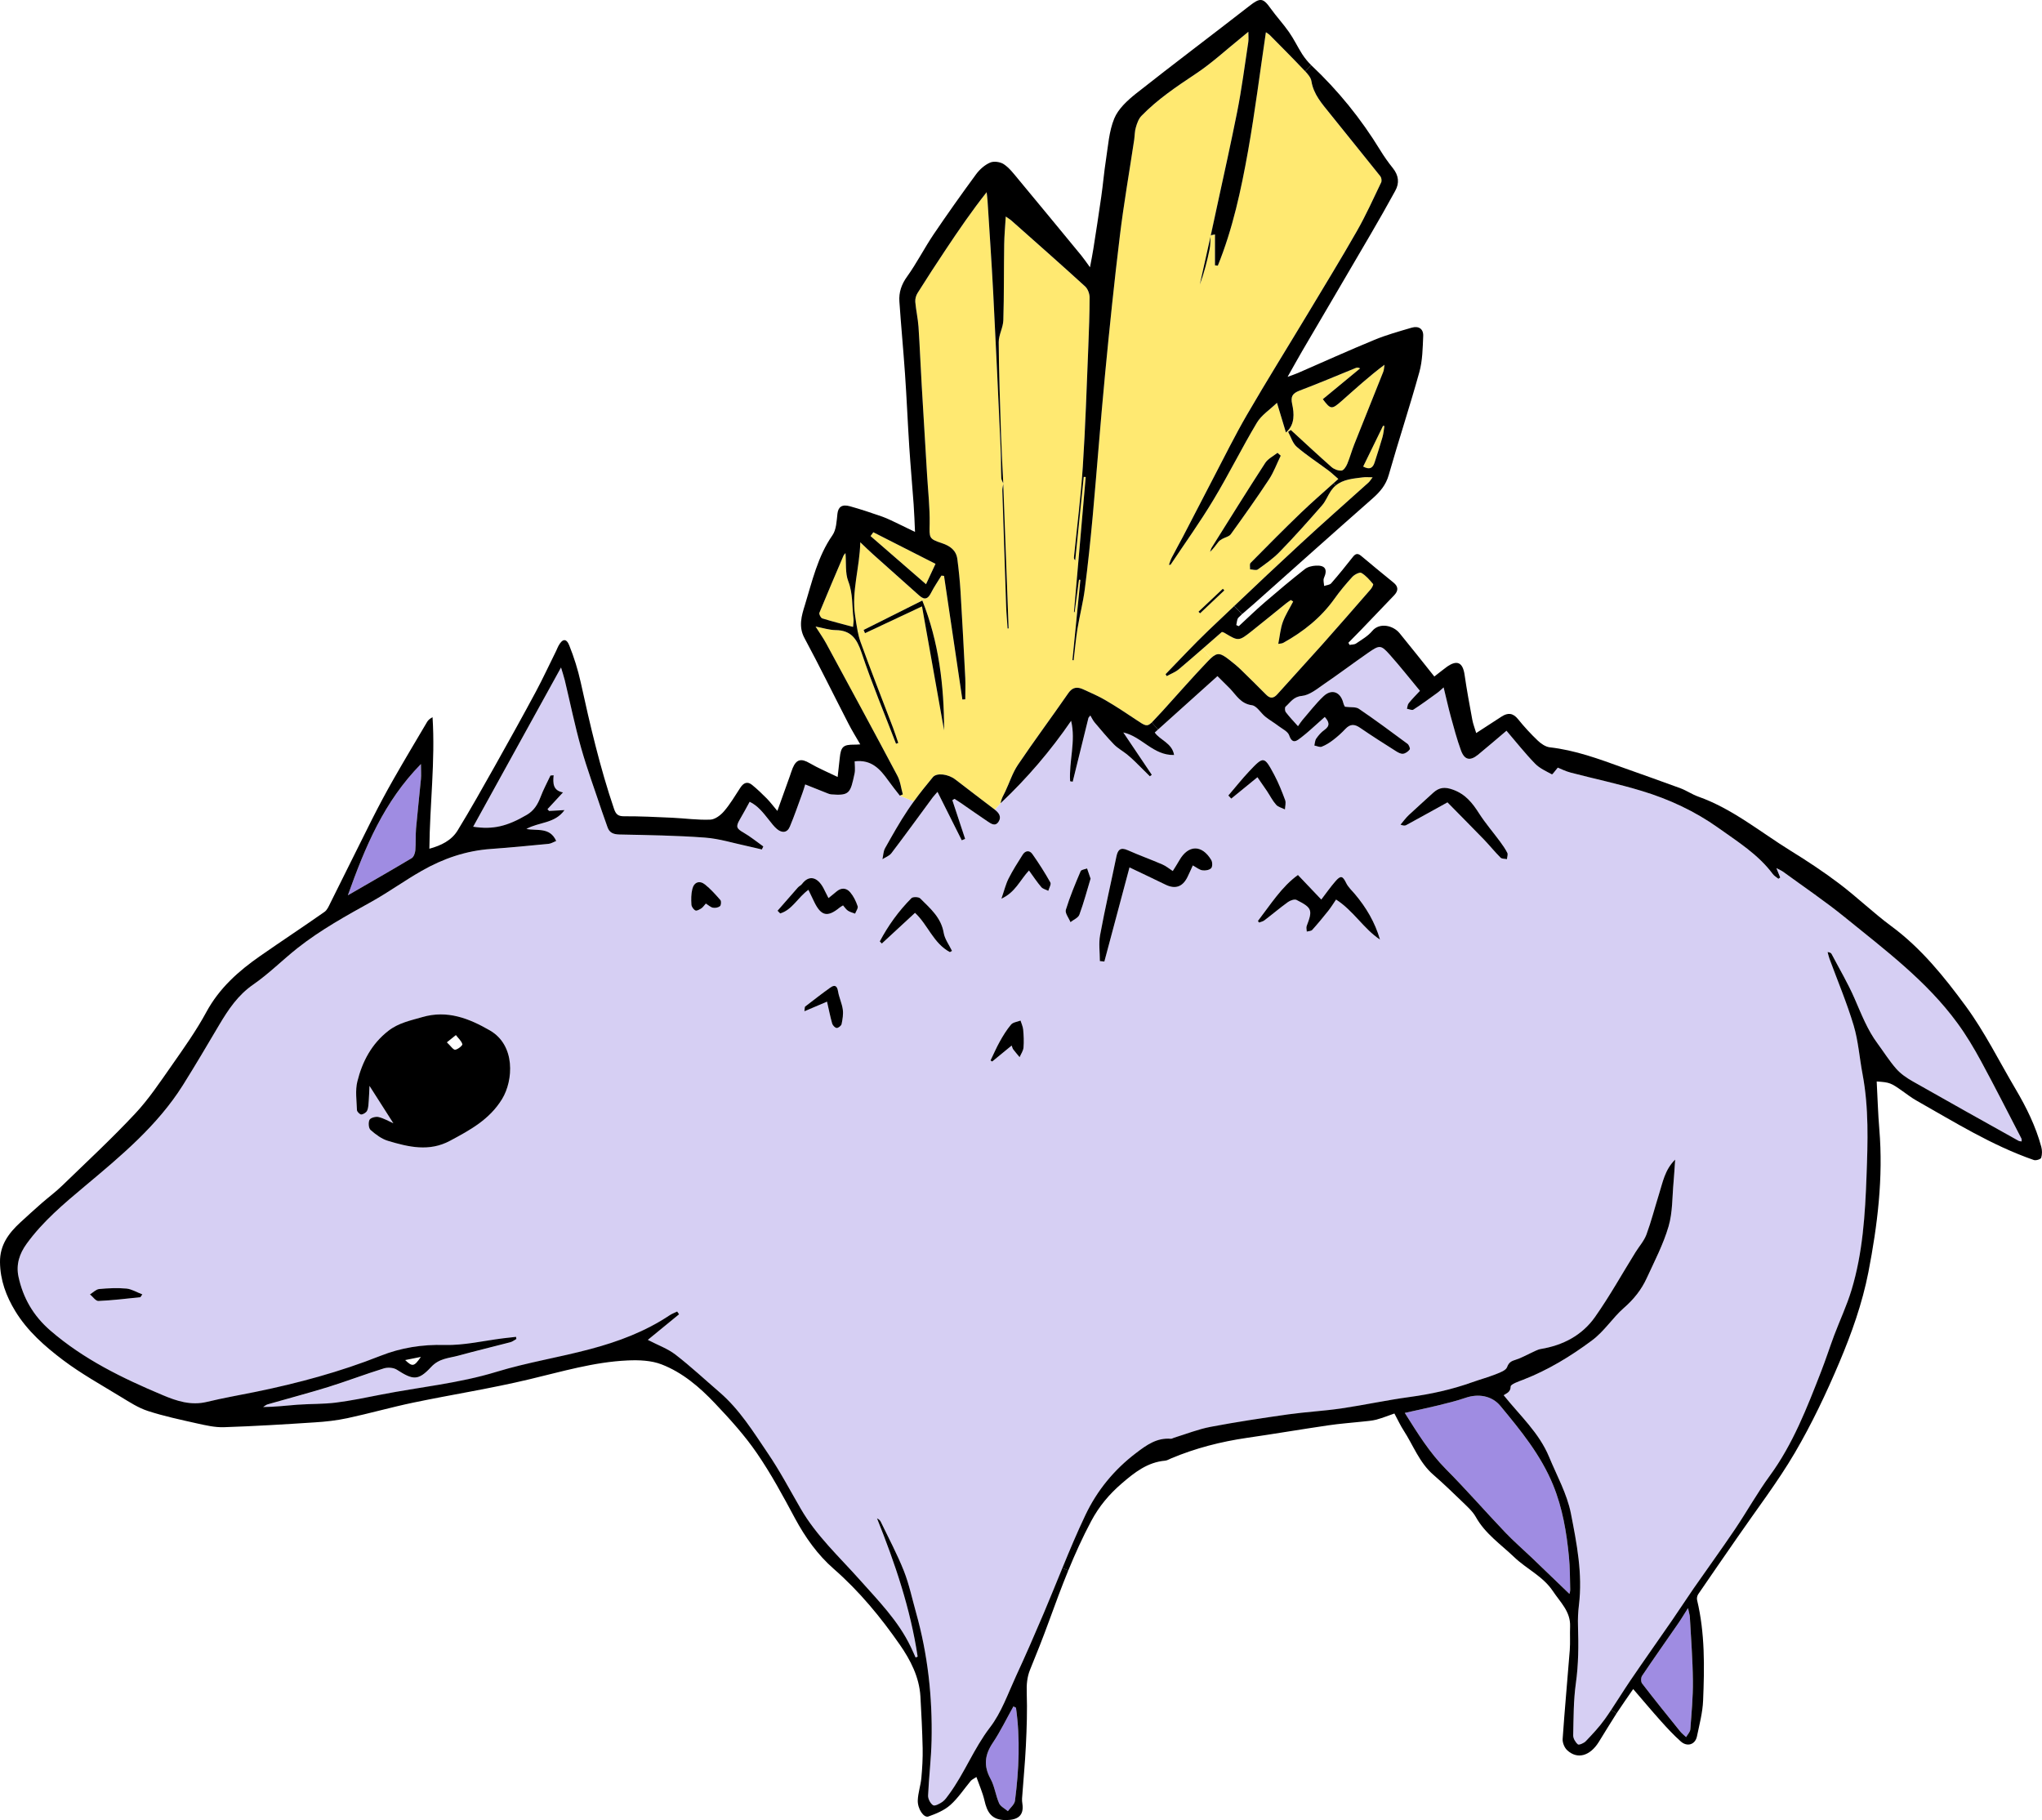 <?xml version="1.0" encoding="utf-8"?>
<!-- Generator: Adobe Illustrator 16.0.0, SVG Export Plug-In . SVG Version: 6.00 Build 0)  -->
<!DOCTYPE svg PUBLIC "-//W3C//DTD SVG 1.1//EN" "http://www.w3.org/Graphics/SVG/1.1/DTD/svg11.dtd">
<svg version="1.1" id="Layer_1" xmlns="http://www.w3.org/2000/svg" xmlns:xlink="http://www.w3.org/1999/xlink" x="0px" y="0px"
	 width="309.602px" height="275.94px" viewBox="0 0 309.602 275.94" enable-background="new 0 0 309.602 275.94"
	 xml:space="preserve">
<g>
	<g id="XMLID_3_">
		<g>
			<path fill="#9F8CE2" d="M52.741,135.73c2.63-7.359,5.48-14.2,11.08-19.899c0,0.97,0.06,1.63,0,2.279
				c-0.23,2.49-0.52,4.98-0.74,7.471c-0.09,1.109-0.02,2.239-0.11,3.35c-0.04,0.41-0.24,0.98-0.55,1.17
				C59.321,131.951,56.181,133.74,52.741,135.73z"/>
			<path fill="#9F8CE2" d="M254.4,246.181c0.471-0.67,0.88-1.37,1.53-2.39c0.15,0.71,0.26,1.029,0.28,1.35
				c0.17,3.22,0.43,6.45,0.46,9.67c0.03,2.46-0.21,4.92-0.391,7.37c-0.029,0.4-0.42,0.78-0.64,1.17c-0.29-0.28-0.62-0.53-0.88-0.84
				c-1.95-2.42-3.9-4.83-5.79-7.29c-0.2-0.25-0.19-0.89,0-1.17C250.751,251.4,252.591,248.801,254.4,246.181z"/>
			<path fill="#9F8CE2" d="M151.48,273.381c-0.529-1.2-0.68-2.58-1.3-3.71c-1.09-1.98-0.87-3.66,0.36-5.48
				c1.16-1.739,2.08-3.66,3.109-5.489c0.13,0.069,0.261,0.13,0.391,0.199c0.66,4.71,0.449,9.41-0.15,14.09
				c-0.07,0.57-0.7,1.061-1.08,1.591C152.36,274.181,151.701,273.881,151.48,273.381z"/>
			<path fill="#9F8CE2" d="M222.181,211.921c1.95-0.681,4.03-0.33,5.31,1.229c3.08,3.721,6.131,7.44,7.99,11.99
				c1.431,3.5,2.04,7.17,2.4,10.89c0.16,1.65,0.149,3.311,0.189,4.971c0,0.3-0.109,0.6-0.119,0.64c-1.91-1.84-3.82-3.689-5.74-5.52
				c-1.32-1.261-2.71-2.46-3.971-3.78c-3.029-3.18-5.909-6.49-9.01-9.61c-2.479-2.49-4.279-5.42-6.24-8.529
				c1.721-0.381,3.341-0.721,4.94-1.11C219.351,212.74,220.791,212.4,222.181,211.921z"/>
			<path fill="#D6CFF3" d="M225.011,127.291c0.85,0.89,1.63,1.859,2.5,2.729c0.2,0.2,0.64,0.16,0.97,0.23
				c0.021-0.32,0.17-0.7,0.061-0.94c-0.301-0.6-0.69-1.16-1.09-1.7c-1.061-1.439-2.24-2.8-3.2-4.3c-1.011-1.58-2.05-2.899-3.94-3.59
				c-1.26-0.46-2.109-0.36-3.02,0.47c-1.23,1.141-2.49,2.24-3.7,3.38c-0.46,0.44-0.84,0.96-1.25,1.45
				c0.42,0.16,0.67,0.181,0.86,0.07c2.069-1.12,4.119-2.271,6.26-3.45C221.291,123.501,223.161,125.381,225.011,127.291z
				 M190.9,139.86c0.271-0.109,0.59-0.159,0.811-0.34c1.2-0.91,2.35-1.89,3.569-2.77c0.351-0.25,0.99-0.471,1.301-0.32
				c2.359,1.19,2.46,1.54,1.54,3.94c-0.101,0.25,0,0.569,0.01,0.859c0.28-0.08,0.66-0.069,0.83-0.26c0.85-0.94,1.66-1.93,2.45-2.92
				c0.43-0.55,0.8-1.15,1.159-1.68c2.66,1.71,4.181,4.43,6.66,6.069c-0.76-2.63-2.09-4.859-3.79-6.88
				c-0.46-0.55-1.02-1.05-1.33-1.68c-0.529-1.101-0.83-1.22-1.649-0.26c-0.75,0.859-1.41,1.81-2.13,2.75
				c-1.13-1.181-2.24-2.341-3.54-3.721c-2.471,1.771-4.15,4.48-6.07,6.971C190.78,139.701,190.841,139.78,190.9,139.86z
				 M186.24,120.601c0.15,0.16,0.29,0.311,0.44,0.47c1.32-1.08,2.63-2.149,3.97-3.239c0.54,0.779,1,1.43,1.44,2.09
				c0.46,0.689,0.84,1.46,1.39,2.08c0.311,0.35,0.891,0.479,1.34,0.71c0.021-0.471,0.181-1,0.03-1.41c-0.479-1.3-1-2.6-1.649-3.83
				c-1.54-2.87-1.601-2.87-3.82-0.52C188.28,118.121,187.291,119.381,186.24,120.601z M176.681,134.101
				c1.47,0.73,2.59,0.39,3.34-1.1c0.28-0.561,0.53-1.141,0.83-1.8c0.55,0.3,0.98,0.67,1.45,0.739c0.43,0.07,1.05-0.029,1.33-0.319
				c0.22-0.221,0.21-0.931,0.01-1.25c-1.42-2.36-3.479-2.311-4.83,0.05c-0.31,0.56-0.67,1.09-1,1.63c-0.53-0.34-1.01-0.76-1.58-1
				c-1.729-0.75-3.52-1.39-5.25-2.16c-1.13-0.5-1.51-0.03-1.72,0.99c-0.81,3.95-1.73,7.88-2.46,11.85
				c-0.24,1.28-0.04,2.641-0.04,3.971c0.229,0.02,0.45,0.05,0.68,0.069c1.261-4.74,2.53-9.479,3.811-14.27
				C173.15,132.411,174.921,133.24,176.681,134.101z M151.831,136.24c2.109-0.949,2.81-2.8,4.18-4.27
				c0.68,0.94,1.229,1.77,1.87,2.52c0.24,0.28,0.7,0.37,1.06,0.561c0.12-0.43,0.471-1,0.311-1.271c-0.83-1.479-1.75-2.92-2.73-4.31
				c-0.43-0.61-1.069-0.53-1.47,0.11c-0.75,1.18-1.5,2.359-2.13,3.6C152.49,134.03,152.271,134.98,151.831,136.24z M150.431,160.931
				c0.96-0.79,1.92-1.58,2.95-2.42c0.1,0.25,0.14,0.45,0.25,0.59c0.3,0.4,0.64,0.78,0.96,1.17c0.21-0.49,0.55-0.96,0.59-1.46
				c0.08-0.899,0.03-1.82-0.05-2.729c-0.05-0.46-0.26-0.91-0.4-1.36c-0.49,0.19-1.13,0.25-1.43,0.6c-0.66,0.78-1.21,1.67-1.71,2.57
				c-0.521,0.93-0.94,1.92-1.41,2.88C150.261,160.82,150.341,160.881,150.431,160.931z M133.701,143.041
				c1.659-1.54,3.329-3.08,5.029-4.65c1.95,1.8,2.79,4.63,5.29,5.95c0.11-0.061,0.22-0.12,0.32-0.18
				c-0.43-0.91-1.101-1.78-1.26-2.74c-0.391-2.33-2.061-3.72-3.561-5.22c-0.24-0.24-1.1-0.271-1.33-0.04
				c-1.93,1.939-3.52,4.14-4.8,6.56C133.49,142.831,133.601,142.931,133.701,143.041z M121.961,153.311
				c1.2-0.51,2.21-0.939,3.43-1.46c0.271,1.18,0.48,2.26,0.78,3.32c0.08,0.28,0.439,0.66,0.689,0.67s0.69-0.34,0.74-0.59
				c0.15-0.73,0.28-1.5,0.18-2.221c-0.13-0.93-0.569-1.819-0.72-2.75c-0.149-0.92-0.57-1-1.2-0.54c-1.29,0.921-2.54,1.9-3.79,2.86
				C122.001,152.65,122.03,152.82,121.961,153.311z M118.291,138.48c1.82-0.54,2.65-2.399,4.28-3.58
				c0.33,0.69,0.601,1.25,0.87,1.811c1.05,2.17,2.021,2.39,3.851,0.89c0.149-0.12,0.319-0.21,0.529-0.34
				c0.271,0.31,0.471,0.63,0.75,0.81c0.32,0.21,0.721,0.301,1.08,0.44c0.141-0.38,0.49-0.83,0.38-1.14
				c-0.25-0.74-0.609-1.49-1.109-2.08c-0.57-0.69-1.36-0.771-2.11-0.12c-0.37,0.319-0.76,0.62-1.2,0.979
				c-0.31-0.62-0.529-1.08-0.77-1.529c-0.9-1.67-2.18-2.03-3.25-0.601c-0.16,0.21-0.45,0.33-0.63,0.54
				c-1.03,1.16-2.05,2.34-3.07,3.51C118.031,138.211,118.161,138.341,118.291,138.48z M105.441,138.03
				c0.21,0.101,0.64-0.159,0.92-0.34c0.22-0.14,0.37-0.399,0.66-0.71c0.4,0.25,0.71,0.561,1.07,0.63c0.34,0.07,0.81-0.02,1.07-0.229
				c0.17-0.141,0.22-0.74,0.07-0.92c-0.73-0.84-1.48-1.681-2.34-2.37c-0.84-0.66-1.66-0.36-1.92,0.68
				c-0.19,0.76-0.19,1.58-0.14,2.37C104.851,137.461,105.151,137.891,105.441,138.03z M54.781,168.961
				c0.33-0.03,0.77-0.311,0.89-0.601c0.2-0.449,0.2-1.01,0.24-1.52c0.05-0.65,0.07-1.3,0.11-2.22c1.32,2.06,2.47,3.869,3.62,5.67
				c-0.69-0.311-1.45-0.761-2.26-0.95c-0.42-0.101-1.21,0.12-1.36,0.43c-0.2,0.41-0.14,1.271,0.16,1.53
				c0.78,0.689,1.68,1.37,2.66,1.66c3.1,0.93,6.24,1.68,9.38-0.01c3.03-1.62,5.99-3.211,7.9-6.33c1.72-2.811,2.07-8.15-1.85-10.41
				c-3.12-1.8-6.44-3.13-10.23-2.021c-1.79,0.521-3.59,0.87-5.14,2.07c-2.57,1.99-3.97,4.68-4.72,7.69
				c-0.34,1.369-0.11,2.899-0.06,4.35C54.131,168.551,54.581,168.98,54.781,168.961z M31.371,212.541
				c-2.41,0.58-4.56-0.12-6.71-1.03c-6.09-2.56-11.98-5.42-17.04-9.8c-2.56-2.221-4.12-4.91-4.82-8.16
				c-0.39-1.85,0.16-3.49,1.23-4.97c2.46-3.4,5.63-6.061,8.83-8.74c5.47-4.58,10.99-9.16,14.86-15.3c1.89-3.011,3.69-6.07,5.5-9.13
				c1.39-2.341,2.85-4.54,5.19-6.15c2.35-1.63,4.4-3.69,6.65-5.48c3.51-2.779,7.43-4.939,11.34-7.109
				c2.57-1.44,4.97-3.181,7.54-4.641c3.25-1.859,6.74-3.06,10.52-3.319c2.91-0.21,5.81-0.49,8.71-0.771
				c0.39-0.04,0.77-0.29,1.16-0.439c-0.96-2.141-2.88-1.5-4.52-1.82c1.9-1.07,4.31-0.79,5.78-2.86c-0.78,0.04-1.56,0.091-2.34,0.131
				c-0.08-0.091-0.16-0.181-0.24-0.271c0.73-0.78,1.45-1.57,2.35-2.54c-1.55-0.29-1.53-1.42-1.42-2.6
				c-0.16,0.01-0.32,0.029-0.48,0.04c-0.51,1.09-1.09,2.149-1.51,3.279c-0.43,1.11-0.99,2.04-2.06,2.67
				c-2.98,1.75-5.15,2.28-8.15,1.811c4.45-8.07,8.87-16.07,13.32-24.14c0.18,0.6,0.4,1.26,0.57,1.93c0.82,3.42,1.52,6.87,2.47,10.24
				c0.92,3.26,2.1,6.439,3.17,9.659c0.27,0.79,0.56,1.57,0.83,2.36c0.3,0.89,0.92,1.11,1.84,1.13c4.31,0.09,8.63,0.15,12.93,0.47
				c2.2,0.16,4.36,0.851,6.54,1.311c0.7,0.15,1.4,0.33,2.1,0.49c0.07-0.15,0.15-0.311,0.22-0.46c-1-0.71-1.96-1.5-3.02-2.11
				c-1.03-0.59-1.18-0.88-0.57-1.93c0.51-0.851,0.97-1.74,1.52-2.73c1.26,0.61,2.06,1.67,2.89,2.71c0.4,0.49,0.78,1.03,1.26,1.431
				c0.75,0.619,1.55,0.59,1.95-0.391c0.69-1.649,1.27-3.35,1.89-5.04c0.15-0.399,0.271-0.819,0.431-1.34
				c1.08,0.43,2.069,0.83,3.06,1.22c0.29,0.11,0.59,0.261,0.9,0.29c2.79,0.221,2.89-0.22,3.52-3.149
				c0.13-0.601,0.021-1.25,0.021-1.86c2.569-0.31,3.87,1.2,5.08,2.89c0.56,0.79,1.17,1.54,1.77,2.311l2.12,0.87
				c-0.311,0.42-0.6,0.84-0.89,1.27c-1.261,1.87-2.36,3.851-3.471,5.82c-0.27,0.49-0.27,1.11-0.399,1.67
				c0.46-0.3,1.05-0.5,1.359-0.91c2.13-2.8,4.19-5.649,6.28-8.479c0.22-0.28,0.47-0.54,0.71-0.82c1.28,2.55,2.48,4.939,3.68,7.34
				c0.17-0.07,0.341-0.14,0.511-0.21c-0.65-1.96-1.29-3.91-1.94-5.87c0.11-0.07,0.22-0.13,0.33-0.2c0.29,0.19,0.59,0.37,0.88,0.57
				c1.38,0.95,2.75,1.92,4.14,2.85c0.54,0.36,1.16,0.811,1.66,0.04c0.49-0.76,0.03-1.359-0.58-1.83l0.891-0.97
				c4.01-3.78,7.56-7.92,10.689-12.49c0.74,3.091-0.35,6.131-0.149,9.16c0.13,0.021,0.26,0.04,0.39,0.07
				c0.8-3.23,1.59-6.46,2.39-9.69c0.091-0.119,0.19-0.239,0.28-0.35c0.22,0.35,0.391,0.74,0.65,1.05
				c0.96,1.13,1.899,2.271,2.93,3.33c0.561,0.58,1.311,0.99,1.96,1.5c0.46,0.37,0.9,0.78,1.32,1.19c0.729,0.71,1.45,1.43,2.17,2.149
				c0.1-0.08,0.189-0.149,0.29-0.229c-1.44-2.141-2.88-4.28-4.32-6.42c2.84,0.64,4.521,3.5,7.7,3.42c-0.29-1.82-2.15-2.26-2.93-3.41
				c0.17-0.15,0.34-0.311,0.51-0.46c2.979-2.68,5.92-5.32,9-8.09c0.57,0.569,1.24,1.22,1.899,1.89c0.971,1.01,1.62,2.29,3.32,2.521
				c0.75,0.1,1.34,1.18,2.05,1.75c0.641,0.51,1.36,0.92,2.011,1.42c0.569,0.43,1.39,0.81,1.59,1.39c0.5,1.47,1.22,0.79,1.85,0.31
				c0.98-0.75,1.88-1.609,2.811-2.43c0.229-0.21,0.46-0.42,0.739-0.66c0.65,0.73,0.86,1.32-0.06,1.971
				c-0.48,0.34-0.89,0.81-1.23,1.3c-0.199,0.279-0.199,0.7-0.29,1.06c0.381,0.07,0.811,0.29,1.11,0.181
				c0.62-0.24,1.21-0.61,1.74-1.021c0.67-0.51,1.3-1.08,1.87-1.69c0.72-0.75,1.37-0.739,2.21-0.159c1.779,1.22,3.6,2.38,5.42,3.529
				c0.33,0.21,0.75,0.45,1.1,0.41c0.37-0.05,0.79-0.35,1.01-0.66c0.101-0.14-0.119-0.699-0.35-0.859c-2.43-1.8-4.86-3.601-7.36-5.3
				c-0.47-0.32-1.239-0.19-2.109-0.311c-0.01-0.01-0.181-0.28-0.25-0.57c-0.42-1.68-1.75-2.199-3-1.02
				c-1.17,1.1-2.16,2.41-3.22,3.63c-0.221,0.26-0.4,0.56-0.65,0.91c-0.69-0.771-1.311-1.42-1.85-2.13
				c-0.15-0.19-0.171-0.721-0.03-0.84c0.74-0.641,1.17-1.5,2.46-1.62c1.16-0.11,2.29-1.05,3.33-1.771
				c2.279-1.55,4.479-3.21,6.74-4.779c1.729-1.2,1.92-1.211,3.3,0.34c1.56,1.75,3.01,3.6,4.54,5.439c-0.65,0.7-1.21,1.25-1.7,1.87
				c-0.18,0.21-0.19,0.561-0.271,0.851c0.33,0.05,0.761,0.27,0.971,0.13c1.229-0.79,2.42-1.67,3.609-2.53
				c0.311-0.22,0.59-0.5,0.98-0.84c0.39,1.569,0.7,3.02,1.09,4.439c0.47,1.71,0.93,3.44,1.54,5.11c0.53,1.46,1.38,1.63,2.57,0.67
				c1.439-1.18,2.85-2.4,4.33-3.65c1.489,1.73,2.819,3.431,4.319,4.971c0.69,0.72,1.681,1.16,2.57,1.64
				c0.08,0.04,0.49-0.55,0.89-1.02c0.4,0.159,1.16,0.55,1.971,0.76c3.59,0.939,7.229,1.7,10.779,2.78
				c4.13,1.25,8.061,3.079,11.57,5.579c2.94,2.101,6.06,4.03,8.28,7.011c0.21,0.29,0.56,0.479,0.85,0.72
				c0.09-0.07,0.18-0.13,0.271-0.19c-0.16-0.399-0.32-0.79-0.58-1.43c0.479,0.26,0.79,0.38,1.06,0.58c3.12,2.28,6.34,4.45,9.34,6.89
				c6.061,4.931,12.37,9.631,17.04,16.021c1.34,1.82,2.51,3.79,3.59,5.78c2.101,3.869,4.091,7.81,6.12,11.72
				c0.05,0.09,0.03,0.22,0.04,0.45c-0.189-0.04-0.35-0.021-0.46-0.09c-5.37-3-10.74-5.99-16.08-9.03
				c-0.899-0.51-1.8-1.13-2.47-1.891c-1.04-1.18-1.89-2.54-2.83-3.819c-1.56-2.09-2.47-4.5-3.51-6.87c-1-2.3-2.29-4.47-3.46-6.7
				c-0.08-0.15-0.23-0.27-0.61-0.31c0.09,0.34,0.16,0.68,0.28,1.01c1.24,3.37,2.64,6.689,3.67,10.12c0.71,2.39,0.88,4.93,1.35,7.399
				c0.96,5.101,0.79,10.25,0.601,15.38c-0.21,5.841-0.57,11.69-2.28,17.33c-0.71,2.351-1.77,4.591-2.64,6.9
				c-0.681,1.83-1.28,3.69-1.99,5.51c-2.13,5.46-4.24,10.931-7.75,15.73c-1.9,2.6-3.47,5.43-5.271,8.1c-2.05,3.04-4.199,5.99-6.29,9
				c-1.109,1.601-2.159,3.24-3.27,4.84c-2.1,3.04-4.24,6.061-6.32,9.12c-0.989,1.46-1.92,2.97-2.899,4.44
				c-0.32,0.479-0.641,0.96-0.98,1.43c-0.85,1.19-1.87,2.271-2.88,3.33c-0.28,0.3-1.03,0.62-1.2,0.48
				c-0.37-0.311-0.72-0.9-0.71-1.37c0.061-2.62,0.04-5.271,0.4-7.86c0.41-2.89,0.42-5.77,0.33-8.66c-0.04-1.08,0.01-2.16,0.14-3.229
				c0.58-4.721-0.33-9.351-1.22-13.9c-0.58-2.95-2.13-5.72-3.3-8.55c-1.511-3.66-4.44-6.3-6.891-9.36
				c0.46-0.319,1.04-0.45,1.061-1.319c0.01-0.36,1.199-0.761,1.899-1.03c3.771-1.47,7.17-3.53,10.42-5.95
				c1.91-1.42,3.12-3.42,4.83-4.92c1.521-1.32,2.681-2.78,3.49-4.55c1.18-2.57,2.51-5.12,3.3-7.82c0.63-2.14,0.55-4.49,0.76-6.74
				c0.101-1.069,0.15-2.14,0.24-3.39c-1.59,1.56-1.89,3.5-2.47,5.31c-0.63,2.011-1.15,4.061-1.88,6.04
				c-0.36,0.971-1.101,1.79-1.66,2.69c-2.04,3.28-3.92,6.67-6.14,9.82c-1.95,2.77-4.841,4.29-8.221,4.85
				c-0.529,0.09-1.02,0.4-1.529,0.62c-0.75,0.34-1.471,0.76-2.25,1c-0.65,0.2-1.061,0.38-1.33,1.13c-0.181,0.49-1.021,0.8-1.63,1.04
				c-1.21,0.479-2.471,0.83-3.69,1.26c-3.08,1.101-6.229,1.79-9.47,2.23c-3.46,0.47-6.891,1.22-10.34,1.729
				c-2.67,0.391-5.37,0.53-8.04,0.9c-3.94,0.56-7.87,1.149-11.771,1.89c-1.899,0.36-3.72,1.09-5.58,1.66
				c-0.149,0.05-0.31,0.16-0.45,0.15c-2.13-0.181-3.68,0.939-5.27,2.149c-3.34,2.53-5.93,5.7-7.69,9.41
				c-1.26,2.64-2.39,5.34-3.5,8.05c-0.939,2.28-1.859,4.57-2.819,6.84c-1.37,3.221-2.761,6.42-4.23,9.591
				c-1.21,2.63-2.189,5.479-3.93,7.739c-2.44,3.181-3.851,6.92-6.19,10.11c-0.31,0.42-0.609,0.88-1.02,1.17
				c-0.42,0.29-1.15,0.68-1.41,0.51c-0.41-0.26-0.78-0.97-0.76-1.47c0.12-2.78,0.47-5.56,0.529-8.35
				c0.141-6.57-0.569-13.051-2.359-19.4c-0.59-2.1-1.04-4.27-1.84-6.3c-1.011-2.55-2.32-4.99-3.511-7.47
				c-0.1-0.2-0.279-0.37-0.56-0.5c2.73,6.81,5.07,13.71,6.16,20.96c-0.101,0.04-0.2,0.079-0.311,0.13
				c-0.25-0.551-0.489-1.101-0.75-1.641c-1.88-3.92-4.899-6.97-7.739-10.16c-3.101-3.479-6.561-6.659-8.931-10.76
				c-1.64-2.83-3.17-5.74-5.01-8.439c-2.19-3.23-4.25-6.58-7.26-9.181c-2.23-1.92-4.38-3.93-6.71-5.729
				c-1.19-0.92-2.69-1.45-4.2-2.24c1.62-1.33,3.18-2.61,4.74-3.88c-0.1-0.14-0.19-0.28-0.29-0.42c-0.39,0.189-0.8,0.34-1.16,0.58
				c-3.69,2.46-7.8,4-12.04,5.12c-4.7,1.26-9.53,2.02-14.18,3.439c-5.74,1.76-11.69,2.311-17.53,3.46
				c-2.27,0.45-4.54,0.92-6.83,1.21c-1.93,0.24-3.89,0.181-5.84,0.32c-1.7,0.13-3.4,0.34-5.2,0.35c0.24-0.14,0.45-0.34,0.7-0.409
				c3.06-0.881,6.15-1.69,9.19-2.631c2.82-0.88,5.58-1.939,8.4-2.81c0.6-0.19,1.48-0.13,1.98,0.19c2.44,1.56,3.22,1.729,5.2-0.4
				c1.24-1.34,2.71-1.34,4.14-1.73c2.61-0.72,5.24-1.34,7.86-2.029c0.33-0.08,0.62-0.32,0.93-0.49c-0.01-0.11-0.03-0.22-0.05-0.33
				c-0.65,0.07-1.3,0.14-1.95,0.22c-2.96,0.37-5.94,1.09-8.89,1.011c-3.41-0.091-6.62,0.42-9.72,1.649
				c-6.14,2.43-12.48,4.141-18.93,5.46C36.291,211.521,33.811,211.951,31.371,212.541z M165.351,133.201
				c-0.24-0.7-0.39-1.12-0.53-1.54c-0.34,0.13-0.89,0.18-0.979,0.42c-0.82,1.92-1.63,3.859-2.24,5.85
				c-0.149,0.51,0.45,1.24,0.7,1.87c0.46-0.37,1.18-0.65,1.35-1.13C164.331,136.831,164.831,134.921,165.351,133.201z
				 M21.261,196.661c0.05,0,0.09-0.11,0.32-0.431c-0.85-0.319-1.61-0.8-2.41-0.88c-1.37-0.12-2.77-0.06-4.14,0.07
				c-0.48,0.05-0.92,0.53-1.39,0.81c0.43,0.351,0.87,1.021,1.28,1C17.031,197.141,19.151,196.881,21.261,196.661z"/>
			<path fill="#FFE971" d="M183.591,99.791l-1.25-1.44c0.97-0.85,1.939-1.7,2.92-2.55c0.15,0.05,0.27,0.06,0.36,0.12
				c2.18,1.31,2.18,1.319,4.229-0.3c1.72-1.37,3.42-2.761,5.13-4.141c0.23-0.189,0.49-0.34,0.73-0.52
				c0.12,0.08,0.24,0.16,0.359,0.229c-0.529,1.03-1.18,2.021-1.569,3.101c-0.36,1-0.45,2.09-0.69,3.319
				c0.26-0.05,0.561-0.04,0.78-0.17c3.03-1.689,5.689-3.8,7.729-6.66c0.83-1.17,1.761-2.279,2.73-3.34
				c0.33-0.35,1.1-0.739,1.36-0.59c0.689,0.4,1.25,1.061,1.779,1.69c0.08,0.09-0.18,0.58-0.37,0.8c-2.46,2.83-4.92,5.649-7.409,8.45
				c-2.23,2.5-4.511,4.96-6.74,7.46c-0.59,0.66-1.101,0.67-1.7,0.06c-1.27-1.27-2.54-2.54-3.83-3.79
				c-0.54-0.52-1.13-1.01-1.729-1.47C185.07,99.011,184.61,98.851,183.591,99.791z"/>
			<path fill="#FFE971" d="M206.681,70.73c1.03-2.12,2.021-4.14,3.01-6.17c0.07,0,0.141,0.01,0.21,0.021
				c-0.09,0.58-0.14,1.159-0.3,1.72c-0.36,1.26-0.77,2.51-1.17,3.76C208.181,70.871,207.74,71.301,206.681,70.73z"/>
			<path fill="#FFE971" d="M195.301,65.471l-0.11-0.11c1.09-1.09,1.05-2.62,0.721-4.1c-0.25-1.15,0.05-1.62,1.1-2.03
				c2.88-1.09,5.71-2.29,8.56-3.45c0.17-0.06,0.36-0.079,0.65,0.07c-1.89,1.561-3.77,3.12-5.66,4.67c1.2,1.58,1.34,1.61,2.92,0.21
				c2.061-1.819,4.09-3.68,6.431-5.43c-0.061,0.36-0.061,0.75-0.19,1.08c-1.46,3.67-2.94,7.33-4.4,11.01
				c-0.38,0.96-0.649,1.97-1.05,2.93c-0.17,0.41-0.54,0.99-0.859,1.021c-0.5,0.05-1.141-0.19-1.53-0.53
				c-2.09-1.84-4.12-3.74-6.17-5.62C195.581,65.291,195.44,65.381,195.301,65.471z"/>
			<path fill="#FFE971" d="M132.411,80.69c3.09,1.57,6.18,3.141,9.43,4.79c-0.55,1.181-1.09,2.351-1.44,3.09
				c-2.79-2.42-5.6-4.859-8.41-7.3C132.131,81.081,132.271,80.881,132.411,80.69z"/>
			<path fill="#FFE971" d="M130.94,95.501l-0.91,0.18c-0.159-0.79-0.27-1.61-0.39-2.4c-0.55-3.649,0.7-7.17,0.79-11.069
				c0.78,0.74,1.35,1.31,1.96,1.85c2.311,2.08,4.65,4.13,6.96,6.21c0.23,0.21,0.44,0.34,0.62,0.41l-0.13,0.36
				C136.971,92.48,133.961,93.99,130.94,95.501z"/>
			<path fill="#FFE971" d="M124.23,92.911c1.19-2.91,2.44-5.811,3.67-8.7c0.04-0.101,0.141-0.181,0.29-0.36
				c0.13,1.521-0.06,3.021,0.42,4.26c0.73,1.891,0.561,3.82,0.801,5.73c0.04,0.38-0.051,0.77-0.07,1.2
				c-1.63-0.44-3.16-0.82-4.67-1.29C124.451,93.681,124.15,93.11,124.23,92.911z"/>
			<path fill="#FFE971" d="M193.69,68.65c-0.63,0.5-1.439,0.891-1.859,1.53c-2.75,4.24-5.42,8.53-8.101,12.81
				c-0.13,0.2-0.18,0.45-0.27,0.671c0.5-0.45,0.85-0.98,1.25-1.48c0.149-0.2,0.37-0.35,0.59-0.47c0.439-0.25,1.05-0.36,1.31-0.721
				c1.98-2.75,3.94-5.5,5.801-8.329c0.72-1.101,1.18-2.381,1.77-3.58C194.011,68.94,193.851,68.801,193.69,68.65z M181.951,92.98
				c1.229-1.16,2.46-2.319,3.68-3.479c-0.08-0.08-0.16-0.16-0.23-0.24c-1.229,1.16-2.46,2.32-3.689,3.479
				C181.791,92.82,181.871,92.9,181.951,92.98z M126.681,95.53c2.34,0.021,3.23,1.301,3.94,3.41c1.56,4.67,3.47,9.221,5.229,13.82
				c0.11-0.04,0.23-0.08,0.34-0.12c-0.27-0.78-0.51-1.56-0.8-2.32c-1.65-4.33-3.35-8.64-4.92-12.989
				c-0.19-0.53-0.33-1.091-0.44-1.65l0.91-0.18c0.07,0.17,0.141,0.33,0.21,0.489c2.87-1.35,5.75-2.699,8.641-4.06
				c1.09,6.09,2.21,12.4,3.35,18.79c0-6.81-0.8-13.4-3.3-19.68l0.13-0.36c0.48,0.17,0.84-0.11,1.19-0.8
				c0.46-0.91,1.04-1.74,1.569-2.61c0.141,0.01,0.271,0.03,0.4,0.04c0.92,6.25,1.85,12.49,2.78,18.74
				c0.149-0.01,0.3-0.021,0.439-0.03c0-1.08,0.05-2.16,0-3.229c-0.22-4.38-0.46-8.761-0.72-13.13
				c-0.101-1.641-0.271-3.271-0.48-4.891c-0.18-1.35-1.109-2.01-2.35-2.42c-2-0.66-1.89-0.81-1.85-2.939
				c0.039-2.46-0.24-4.931-0.391-7.4c-0.27-4.5-0.55-9.01-0.81-13.51c-0.181-2.98-0.29-5.971-0.49-8.95
				c-0.09-1.271-0.38-2.521-0.49-3.79c-0.03-0.44,0.11-0.97,0.351-1.34c1.399-2.23,2.84-4.44,4.3-6.63
				c1.939-2.91,3.92-5.811,6.17-8.65c0.05,0.45,0.11,0.89,0.14,1.33c0.29,4.66,0.62,9.32,0.86,13.98
				c0.41,7.819,0.76,15.649,1.12,23.47c0.069,1.52,0.04,3.04,0.1,4.56c0.01,0.21,0.12,0.42,0.22,0.63
				c0.03,0.061,0.051,0.12,0.08,0.181c0,0.01,0,0.029,0,0.04c0,0.01,0,0.029,0,0.04c-0.05,0.33-0.149,0.68-0.14,1.01
				c0.19,5.859,0.38,11.72,0.58,17.58c0.04,1.109,0.15,2.21,0.22,3.319c0.05,0,0.101,0,0.15-0.01c-0.271-7.3-0.54-14.6-0.811-21.899
				c0-0.021,0.011-0.03,0.011-0.051c0-0.01-0.011-0.02-0.011-0.029V73.28c-0.12-2.449-0.26-4.909-0.34-7.369
				c-0.149-4.671-0.319-9.351-0.35-14.021c-0.01-1.11,0.67-2.22,0.7-3.34c0.119-3.83,0.069-7.67,0.13-11.5
				c0.02-1.34,0.149-2.68,0.239-4.22c0.41,0.29,0.671,0.439,0.891,0.64c3.729,3.31,7.47,6.6,11.149,9.96
				c0.4,0.37,0.671,1.09,0.671,1.65c0,2.47-0.091,4.939-0.19,7.409c-0.25,6.101-0.44,12.2-0.84,18.28c-0.3,4.58-0.88,9.13-1.34,13.7
				c-0.021,0.15,0,0.3,0.189,0.48c0.431-4.221,0.86-8.44,1.29-12.65c0.101,0,0.2,0.01,0.3,0.02c-0.6,6.83-1.189,13.66-1.779,20.48
				c0.029,0.01,0.069,0.01,0.1,0.01c0.22-1.64,0.44-3.28,0.66-4.92c0.07,0,0.14,0.01,0.21,0.021c-0.4,4.06-0.8,8.109-1.2,12.17
				c0.061,0.01,0.12,0.02,0.18,0.02c0.19-1.59,0.33-3.189,0.58-4.77c0.33-2.011,0.851-3.98,1.11-5.99c0.47-3.68,0.86-7.37,1.2-11.07
				c0.649-7.189,1.189-14.399,1.88-21.59c0.67-6.979,1.39-13.97,2.24-20.94c0.59-4.859,1.439-9.699,2.17-14.55
				c0.09-0.64,0.069-1.3,0.26-1.899c0.18-0.62,0.42-1.301,0.86-1.74c2.43-2.5,5.31-4.43,8.21-6.36c2.42-1.6,4.58-3.609,6.85-5.439
				c0.3-0.25,0.6-0.5,1.13-0.931c0,0.66,0.061,1.12-0.01,1.561c-0.54,3.54-0.99,7.1-1.69,10.609c-0.939,4.69-1.97,9.36-2.989,14.03
				c-0.341,1.55-0.681,3.101-1.011,4.65c0,0-0.01,0-0.01,0.01c-0.01,0-0.01,0-0.02,0c0,0.06-0.011,0.13-0.011,0.19
				c-0.54,2.42-1.069,4.85-1.619,7.27c0.659-1.76,1.109-3.56,1.489-5.38c0.13-0.62,0.11-1.26,0.13-1.89
				c0.011-0.061,0.03-0.11,0.04-0.17c0-0.011,0-0.021,0.011-0.03c0.189-0.05,0.39-0.08,0.63-0.13c0,1.569,0,3.13,0,4.689
				c0.14,0.021,0.29,0.03,0.43,0.05c2.271-5.6,3.53-11.5,4.59-17.42c1.05-5.92,1.8-11.909,2.7-17.97c0.21,0.15,0.43,0.271,0.6,0.44
				c1.74,1.76,3.49,3.51,5.19,5.31c0.06,0.061,0.12,0.12,0.18,0.18c0.41,0.44,0.851,0.95,0.931,1.471
				c0.319,2.029,1.62,3.439,2.81,4.93c2.54,3.18,5.12,6.33,7.65,9.51c0.17,0.221,0.229,0.681,0.12,0.92
				c-1.19,2.471-2.311,4.98-3.671,7.36c-2.38,4.18-4.899,8.28-7.369,12.4c-3.101,5.159-6.29,10.27-9.311,15.47
				c-1.859,3.2-3.49,6.53-5.21,9.81c-1.51,2.9-3,5.8-4.51,8.7c-0.55,1.05-1.14,2.08-1.68,3.14c-0.181,0.33-0.28,0.7-0.431,1.101
				c0.181-0.01,0.24,0,0.25-0.021c2.181-3.27,4.48-6.47,6.5-9.84c2.311-3.83,4.29-7.85,6.58-11.68c0.69-1.16,1.95-1.96,3.05-3.021
				c0.49,1.61,0.92,3.051,1.36,4.5c0.08-0.069,0.15-0.13,0.22-0.21l0.11,0.11c0.43,0.78,0.689,1.74,1.32,2.28
				c1.5,1.29,3.18,2.37,4.77,3.56c0.47,0.351,0.89,0.76,1.521,1.3c-0.24,0.221-0.49,0.44-0.73,0.65c-1.67,1.5-3.3,2.92-4.85,4.4
				c-2.62,2.52-5.17,5.09-7.721,7.68c-0.18,0.18-0.06,0.64-0.08,0.97c0.391,0.021,0.91,0.2,1.171,0.021
				c1.159-0.841,2.359-1.67,3.35-2.7c2.2-2.26,4.3-4.62,6.38-7c0.56-0.63,0.87-1.48,1.35-2.2c0.221-0.32,0.46-0.59,0.721-0.81
				c1.13-0.96,2.64-1.061,4.1-1.25c0.43-0.061,0.87-0.011,1.51-0.011c-0.27,0.351-0.42,0.61-0.63,0.801
				c-3.43,3.09-6.91,6.14-10.3,9.279c-3.37,3.12-6.72,6.25-10.05,9.431c-1.311,1.229-2.62,2.479-3.93,3.729
				c-2.23,2.13-4.32,4.4-6.48,6.61c0.06,0.09,0.12,0.189,0.18,0.29c0.62-0.351,1.311-0.601,1.84-1.05
				c1.211-1.021,2.41-2.061,3.601-3.101l1.25,1.44c-0.15,0.14-0.311,0.3-0.49,0.489c-2.31,2.421-4.51,4.94-6.76,7.421
				c-0.351,0.38-0.71,0.76-1.061,1.14c-0.26,0.29-0.47,0.51-0.649,0.689c-0.74,0.7-1,0.511-2.34-0.39
				c-1.53-1.02-3.061-2.04-4.641-2.96c-1.08-0.64-2.26-1.14-3.41-1.67c-0.89-0.41-1.619-0.36-2.26,0.57
				c-2.52,3.64-5.16,7.189-7.63,10.85c-0.84,1.24-1.29,2.72-1.939,4.08c-0.271,0.55-0.601,1.08-0.7,1.76l-0.891,0.97
				c-1.989-1.52-3.989-3.029-5.97-4.56c-1.05-0.82-2.82-1.08-3.42-0.35c-0.99,1.199-1.97,2.409-2.88,3.67l-2.12-0.87
				c0.15-0.061,0.3-0.13,0.45-0.19c-0.271-0.95-0.37-1.989-0.83-2.84c-3.55-6.7-7.17-13.36-10.78-20.03
				c-0.43-0.8-0.97-1.55-1.62-2.58C124.801,95.211,125.74,95.521,126.681,95.53z"/>
			<path d="M213.201,125.091c-0.19,0.11-0.44,0.09-0.86-0.07c0.41-0.49,0.79-1.01,1.25-1.45c1.21-1.14,2.47-2.239,3.7-3.38
				c0.91-0.83,1.76-0.93,3.02-0.47c1.891,0.69,2.93,2.01,3.94,3.59c0.96,1.5,2.14,2.86,3.2,4.3c0.399,0.54,0.789,1.101,1.09,1.7
				c0.109,0.24-0.04,0.62-0.061,0.94c-0.33-0.07-0.77-0.03-0.97-0.23c-0.87-0.87-1.65-1.84-2.5-2.729
				c-1.85-1.91-3.72-3.79-5.55-5.65C217.32,122.82,215.271,123.971,213.201,125.091z"/>
			<path d="M195.28,136.751c-1.22,0.88-2.369,1.859-3.569,2.77c-0.221,0.181-0.54,0.23-0.811,0.34c-0.06-0.08-0.12-0.159-0.18-0.239
				c1.92-2.49,3.6-5.2,6.07-6.971c1.3,1.38,2.41,2.54,3.54,3.721c0.72-0.94,1.38-1.891,2.13-2.75c0.819-0.96,1.12-0.841,1.649,0.26
				c0.311,0.63,0.87,1.13,1.33,1.68c1.7,2.021,3.03,4.25,3.79,6.88c-2.479-1.64-4-4.359-6.66-6.069
				c-0.359,0.529-0.729,1.13-1.159,1.68c-0.79,0.99-1.601,1.979-2.45,2.92c-0.17,0.19-0.55,0.18-0.83,0.26
				c-0.01-0.29-0.11-0.609-0.01-0.859c0.92-2.4,0.819-2.75-1.54-3.94C196.271,136.28,195.631,136.501,195.28,136.751z"/>
			<path d="M190.701,86.331c-0.261,0.18-0.78,0-1.171-0.021c0.021-0.33-0.1-0.79,0.08-0.97c2.551-2.59,5.101-5.16,7.721-7.68
				c1.55-1.48,3.18-2.9,4.85-4.4l0.32,0.36c-0.261,0.22-0.5,0.489-0.721,0.81c-0.479,0.72-0.79,1.57-1.35,2.2
				c-2.08,2.38-4.18,4.74-6.38,7C193.061,84.661,191.86,85.49,190.701,86.331z"/>
			<path d="M190.65,117.831c-1.34,1.09-2.649,2.159-3.97,3.239c-0.15-0.159-0.29-0.31-0.44-0.47c1.051-1.22,2.04-2.479,3.141-3.649
				c2.22-2.351,2.28-2.351,3.82,0.52c0.649,1.23,1.17,2.53,1.649,3.83c0.15,0.41-0.01,0.939-0.03,1.41
				c-0.449-0.23-1.029-0.36-1.34-0.71c-0.55-0.62-0.93-1.391-1.39-2.08C191.65,119.261,191.19,118.61,190.65,117.831z"/>
			<path d="M185.631,89.501c-1.22,1.16-2.45,2.319-3.68,3.479c-0.08-0.08-0.16-0.16-0.24-0.24c1.229-1.159,2.46-2.319,3.689-3.479
				C185.471,89.341,185.551,89.421,185.631,89.501z"/>
			<path d="M184.711,82.181c-0.4,0.5-0.75,1.03-1.25,1.48c0.09-0.221,0.14-0.471,0.27-0.671c2.681-4.279,5.351-8.569,8.101-12.81
				c0.42-0.64,1.229-1.03,1.859-1.53c0.16,0.15,0.32,0.29,0.49,0.431c-0.59,1.199-1.05,2.479-1.77,3.58
				c-1.86,2.829-3.82,5.579-5.801,8.329c-0.26,0.36-0.87,0.471-1.31,0.721C185.081,81.831,184.86,81.98,184.711,82.181z"/>
			<path d="M184.581,31.021c-0.33,1.55-0.67,3.101-1,4.65h-0.011C183.9,34.121,184.24,32.57,184.581,31.021z"/>
			<path d="M183.57,35.701c-0.01,0.06-0.029,0.109-0.04,0.17c0-0.061,0.011-0.131,0.011-0.19c0,0,0.01,0.01,0.02,0.021H183.57z"/>
			<path d="M183.57,35.671c0,0,0,0.01-0.01,0.01C183.561,35.671,183.57,35.671,183.57,35.671z"/>
			<path d="M183.541,35.681c0.01,0,0.01,0,0.02,0c0,0.01,0,0.01,0,0.021C183.551,35.69,183.541,35.681,183.541,35.681z"/>
			<path d="M181.911,43.141c0.55-2.42,1.079-4.85,1.619-7.27c-0.02,0.63,0,1.27-0.13,1.89
				C183.021,39.581,182.57,41.381,181.911,43.141z"/>
			<path d="M209.69,64.561c-0.989,2.03-1.979,4.05-3.01,6.17c1.06,0.57,1.5,0.141,1.75-0.67c0.4-1.25,0.81-2.5,1.17-3.76
				c0.16-0.561,0.21-1.14,0.3-1.72C209.831,64.57,209.761,64.561,209.69,64.561z M179.341,81.391c1.51-2.9,3-5.8,4.51-8.7
				c1.72-3.279,3.351-6.609,5.21-9.81c3.021-5.2,6.21-10.311,9.311-15.47c2.47-4.12,4.989-8.221,7.369-12.4
				c1.36-2.38,2.48-4.89,3.671-7.36c0.109-0.239,0.05-0.699-0.12-0.92c-2.53-3.18-5.11-6.33-7.65-9.51
				c-1.189-1.49-2.49-2.9-2.81-4.93c-0.08-0.521-0.521-1.03-0.931-1.471l0.91-0.93c4.07,3.83,7.54,8.11,10.45,12.87
				c0.58,0.95,1.229,1.87,1.93,2.74c0.87,1.1,1.021,2.239,0.34,3.45c-1.21,2.199-2.439,4.39-3.71,6.55
				c-3.439,5.91-6.92,11.79-10.369,17.689c-0.721,1.24-1.41,2.49-2.23,3.94c0.65-0.24,1.12-0.391,1.56-0.58
				c3.86-1.68,7.7-3.42,11.591-5.021c1.83-0.76,3.76-1.29,5.659-1.85c1.061-0.31,1.801,0.18,1.75,1.271
				c-0.079,1.819-0.1,3.71-0.579,5.439c-1.45,5.24-3.16,10.4-4.65,15.63c-0.43,1.521-1.311,2.54-2.45,3.55
				c-6.05,5.32-12.06,10.71-18.09,16.07c-0.55,0.49-1.14,0.96-1.7,1.47l-1.18-1.239c3.33-3.181,6.68-6.311,10.05-9.431
				c3.39-3.14,6.87-6.189,10.3-9.279c0.21-0.19,0.36-0.45,0.63-0.801c-0.64,0-1.08-0.05-1.51,0.011c-1.46,0.189-2.97,0.29-4.1,1.25
				l-0.32-0.36c0.24-0.21,0.49-0.43,0.73-0.65c-0.631-0.54-1.051-0.949-1.521-1.3c-1.59-1.189-3.27-2.27-4.77-3.56
				c-0.631-0.54-0.891-1.5-1.32-2.28c0.14-0.09,0.28-0.18,0.41-0.28c2.05,1.88,4.08,3.78,6.17,5.62c0.39,0.34,1.03,0.58,1.53,0.53
				c0.319-0.03,0.689-0.61,0.859-1.021c0.4-0.96,0.67-1.97,1.05-2.93c1.46-3.68,2.94-7.34,4.4-11.01c0.13-0.33,0.13-0.72,0.19-1.08
				c-2.341,1.75-4.37,3.61-6.431,5.43c-1.58,1.4-1.72,1.37-2.92-0.21c1.891-1.55,3.771-3.109,5.66-4.67
				c-0.29-0.149-0.48-0.13-0.65-0.07c-2.85,1.16-5.68,2.36-8.56,3.45c-1.05,0.41-1.35,0.88-1.1,2.03
				c0.329,1.479,0.369,3.01-0.721,4.1c-0.069,0.08-0.14,0.141-0.22,0.21c-0.44-1.449-0.87-2.89-1.36-4.5
				c-1.1,1.061-2.359,1.86-3.05,3.021c-2.29,3.83-4.27,7.85-6.58,11.68c-2.02,3.37-4.319,6.57-6.5,9.84
				c-0.01,0.021-0.069,0.011-0.25,0.021c0.15-0.4,0.25-0.771,0.431-1.101C178.201,83.471,178.791,82.44,179.341,81.391z"/>
			<path d="M248.971,255.221c1.89,2.46,3.84,4.87,5.79,7.29c0.26,0.31,0.59,0.56,0.88,0.84c0.22-0.39,0.61-0.77,0.64-1.17
				c0.181-2.45,0.421-4.91,0.391-7.37c-0.03-3.22-0.29-6.45-0.46-9.67c-0.021-0.32-0.13-0.64-0.28-1.35
				c-0.65,1.02-1.06,1.72-1.53,2.39c-1.81,2.62-3.649,5.22-5.43,7.87C248.78,254.331,248.771,254.971,248.971,255.221z
				 M178.74,101.451c-0.529,0.449-1.22,0.699-1.84,1.05c-0.06-0.101-0.12-0.2-0.18-0.29c2.16-2.21,4.25-4.48,6.48-6.61
				c1.31-1.25,2.619-2.5,3.93-3.729l1.18,1.239c-0.18,0.17-0.37,0.341-0.54,0.521c-0.24,0.25-0.229,0.75-0.33,1.13
				c0.13,0.06,0.261,0.11,0.38,0.17c1.341-1.24,2.641-2.51,4.021-3.69c1.96-1.689,3.95-3.359,5.99-4.96
				c0.43-0.34,1.1-0.5,1.67-0.529c1.439-0.08,1.81,0.58,1.229,1.88c-0.14,0.33,0.01,0.8,0.03,1.2c0.37-0.13,0.85-0.15,1.07-0.4
				c1.13-1.29,2.21-2.63,3.27-3.979c0.41-0.53,0.75-0.62,1.271-0.181c1.619,1.36,3.26,2.71,4.899,4.04
				c0.78,0.63,0.75,1.25,0.11,1.93c-1.65,1.73-3.311,3.461-4.97,5.19c-0.65,0.68-1.311,1.34-1.971,2.01
				c0.061,0.11,0.12,0.221,0.181,0.33c0.33-0.069,0.729-0.04,0.989-0.22c0.851-0.58,1.801-1.12,2.44-1.89
				c1.11-1.341,3.189-0.851,4.15,0.329c1.76,2.141,3.47,4.32,5.27,6.57c0.81-0.62,1.32-1.05,1.86-1.439
				c1.58-1.141,2.46-0.71,2.729,1.189c0.33,2.28,0.75,4.55,1.17,6.811c0.12,0.659,0.38,1.29,0.59,2.01
				c1.33-0.87,2.591-1.69,3.851-2.5c0.939-0.61,1.72-0.561,2.49,0.39c0.92,1.15,1.93,2.24,2.989,3.25
				c0.49,0.47,1.17,0.94,1.811,1.021c3.85,0.43,7.45,1.76,11.05,3.06c2.93,1.05,5.86,2.07,8.78,3.15c0.93,0.35,1.77,0.939,2.71,1.27
				c5.18,1.84,9.38,5.351,13.97,8.19c2.54,1.569,5.05,3.22,7.43,5.029c2.69,2.04,5.141,4.41,7.86,6.421
				c4.53,3.34,8.02,7.68,11.28,12.119c2.89,3.931,5.069,8.37,7.569,12.591c1.63,2.76,3.04,5.619,3.88,8.72
				c0.15,0.53,0.15,1.16-0.01,1.68c-0.069,0.22-0.8,0.45-1.109,0.34c-6.341-2.199-12.011-5.739-17.811-9.02
				c-0.729-0.41-1.399-0.93-2.08-1.41c-1.79-1.27-1.96-1.35-3.939-1.479c0.13,2.42,0.199,4.85,0.399,7.26
				c0.61,7.31-0.27,14.49-1.66,21.66c-0.93,4.739-2.54,9.26-4.399,13.659c-1.98,4.69-4.18,9.32-6.75,13.71
				c-2.62,4.461-5.8,8.601-8.74,12.87c-1.97,2.86-3.96,5.7-5.91,8.57c-0.16,0.24-0.24,0.62-0.17,0.9c1.2,5.02,1.12,10.13,0.91,15.22
				c-0.07,1.82-0.56,3.63-0.93,5.42c-0.25,1.26-1.48,1.67-2.471,0.77c-1.06-0.949-2.04-2-2.989-3.06c-1.38-1.54-2.71-3.13-4.21-4.87
				c-0.851,1.25-1.721,2.46-2.53,3.7l-0.8-0.55c0.979-1.471,1.91-2.98,2.899-4.44c2.08-3.06,4.221-6.08,6.32-9.12
				c1.11-1.6,2.16-3.239,3.27-4.84c2.091-3.01,4.24-5.96,6.29-9c1.801-2.67,3.37-5.5,5.271-8.1c3.51-4.8,5.62-10.271,7.75-15.73
				c0.71-1.819,1.31-3.68,1.99-5.51c0.87-2.31,1.93-4.55,2.64-6.9c1.71-5.64,2.07-11.489,2.28-17.33
				c0.189-5.13,0.359-10.279-0.601-15.38c-0.47-2.47-0.64-5.01-1.35-7.399c-1.03-3.431-2.43-6.75-3.67-10.12
				c-0.12-0.33-0.19-0.67-0.28-1.01c0.38,0.04,0.53,0.159,0.61,0.31c1.17,2.23,2.46,4.4,3.46,6.7c1.04,2.37,1.95,4.78,3.51,6.87
				c0.94,1.279,1.79,2.64,2.83,3.819c0.67,0.761,1.57,1.381,2.47,1.891c5.34,3.04,10.71,6.03,16.08,9.03
				c0.11,0.069,0.271,0.05,0.46,0.09c-0.01-0.23,0.01-0.36-0.04-0.45c-2.029-3.91-4.02-7.851-6.12-11.72
				c-1.08-1.99-2.25-3.96-3.59-5.78c-4.67-6.39-10.979-11.09-17.04-16.021c-3-2.439-6.22-4.609-9.34-6.89
				c-0.27-0.2-0.58-0.32-1.06-0.58c0.26,0.64,0.42,1.03,0.58,1.43c-0.091,0.061-0.181,0.12-0.271,0.19
				c-0.29-0.24-0.64-0.43-0.85-0.72c-2.221-2.98-5.34-4.91-8.28-7.011c-3.51-2.5-7.44-4.329-11.57-5.579
				c-3.55-1.08-7.189-1.841-10.779-2.78c-0.811-0.21-1.57-0.601-1.971-0.76c-0.399,0.47-0.81,1.06-0.89,1.02
				c-0.89-0.479-1.88-0.92-2.57-1.64c-1.5-1.54-2.83-3.24-4.319-4.971c-1.48,1.25-2.891,2.471-4.33,3.65
				c-1.19,0.96-2.04,0.79-2.57-0.67c-0.61-1.67-1.07-3.4-1.54-5.11c-0.39-1.42-0.7-2.87-1.09-4.439c-0.391,0.34-0.67,0.62-0.98,0.84
				c-1.189,0.86-2.38,1.74-3.609,2.53c-0.21,0.14-0.641-0.08-0.971-0.13c0.08-0.29,0.091-0.641,0.271-0.851
				c0.49-0.62,1.05-1.17,1.7-1.87c-1.53-1.84-2.98-3.689-4.54-5.439c-1.38-1.551-1.57-1.54-3.3-0.34
				c-2.261,1.569-4.461,3.229-6.74,4.779c-1.04,0.721-2.17,1.66-3.33,1.771c-1.29,0.12-1.72,0.979-2.46,1.62
				c-0.141,0.119-0.12,0.649,0.03,0.84c0.539,0.71,1.159,1.359,1.85,2.13c0.25-0.351,0.43-0.65,0.65-0.91
				c1.06-1.22,2.05-2.53,3.22-3.63c1.25-1.18,2.58-0.66,3,1.02c0.069,0.29,0.24,0.561,0.25,0.57c0.87,0.12,1.64-0.01,2.109,0.311
				c2.5,1.699,4.931,3.5,7.36,5.3c0.23,0.16,0.45,0.72,0.35,0.859c-0.22,0.311-0.64,0.61-1.01,0.66c-0.35,0.04-0.77-0.2-1.1-0.41
				c-1.82-1.149-3.641-2.31-5.42-3.529c-0.84-0.58-1.49-0.591-2.21,0.159c-0.57,0.61-1.2,1.181-1.87,1.69
				c-0.53,0.41-1.12,0.78-1.74,1.021c-0.3,0.109-0.729-0.11-1.11-0.181c0.091-0.359,0.091-0.78,0.29-1.06
				c0.341-0.49,0.75-0.96,1.23-1.3c0.92-0.65,0.71-1.24,0.06-1.971c-0.279,0.24-0.51,0.45-0.739,0.66
				c-0.931,0.82-1.83,1.68-2.811,2.43c-0.63,0.48-1.35,1.16-1.85-0.31c-0.2-0.58-1.021-0.96-1.59-1.39
				c-0.65-0.5-1.37-0.91-2.011-1.42c-0.71-0.57-1.3-1.65-2.05-1.75c-1.7-0.23-2.35-1.511-3.32-2.521
				c-0.659-0.67-1.329-1.32-1.899-1.89c-3.08,2.77-6.021,5.41-9,8.09l-0.96-1.061c0.18-0.18,0.39-0.399,0.649-0.689
				c0.351-0.38,0.71-0.76,1.061-1.14c2.25-2.48,4.45-5,6.76-7.421c0.18-0.189,0.34-0.35,0.49-0.489c1.02-0.94,1.479-0.78,2.82,0.26
				c0.6,0.46,1.189,0.95,1.729,1.47c1.29,1.25,2.561,2.521,3.83,3.79c0.6,0.61,1.11,0.601,1.7-0.06c2.229-2.5,4.51-4.96,6.74-7.46
				c2.489-2.801,4.949-5.62,7.409-8.45c0.19-0.22,0.45-0.71,0.37-0.8c-0.529-0.63-1.09-1.29-1.779-1.69
				c-0.261-0.149-1.03,0.24-1.36,0.59c-0.97,1.061-1.9,2.17-2.73,3.34c-2.04,2.86-4.699,4.971-7.729,6.66
				c-0.22,0.13-0.521,0.12-0.78,0.17c0.24-1.229,0.33-2.319,0.69-3.319c0.39-1.08,1.04-2.07,1.569-3.101
				c-0.119-0.069-0.239-0.149-0.359-0.229c-0.24,0.18-0.5,0.33-0.73,0.52c-1.71,1.38-3.41,2.771-5.13,4.141
				c-2.05,1.619-2.05,1.609-4.229,0.3c-0.091-0.061-0.21-0.07-0.36-0.12c-0.98,0.85-1.95,1.7-2.92,2.55
				C181.15,99.391,179.951,100.431,178.74,101.451z"/>
			<path d="M169.261,129.881c0.21-1.021,0.59-1.49,1.72-0.99c1.73,0.771,3.521,1.41,5.25,2.16c0.57,0.24,1.05,0.66,1.58,1
				c0.33-0.54,0.69-1.07,1-1.63c1.351-2.36,3.41-2.41,4.83-0.05c0.2,0.319,0.21,1.029-0.01,1.25c-0.28,0.29-0.9,0.39-1.33,0.319
				c-0.47-0.069-0.9-0.439-1.45-0.739c-0.3,0.659-0.55,1.239-0.83,1.8c-0.75,1.489-1.87,1.83-3.34,1.1
				c-1.76-0.86-3.53-1.689-5.43-2.6c-1.28,4.79-2.55,9.529-3.811,14.27c-0.229-0.02-0.45-0.05-0.68-0.069
				c0-1.33-0.2-2.69,0.04-3.971C167.53,137.761,168.451,133.831,169.261,129.881z"/>
			<path d="M161.601,137.931c0.61-1.99,1.42-3.93,2.24-5.85c0.09-0.24,0.64-0.29,0.979-0.42c0.141,0.42,0.29,0.84,0.53,1.54
				c-0.52,1.72-1.02,3.63-1.7,5.47c-0.17,0.479-0.89,0.76-1.35,1.13C162.051,139.171,161.451,138.44,161.601,137.931z"/>
			<path d="M212.99,214.201c1.961,3.109,3.761,6.039,6.24,8.529c3.101,3.12,5.98,6.431,9.01,9.61c1.261,1.32,2.65,2.52,3.971,3.78
				c1.92,1.83,3.83,3.68,5.74,5.52c0.01-0.04,0.119-0.34,0.119-0.64c-0.04-1.66-0.029-3.32-0.189-4.971
				c-0.36-3.72-0.97-7.39-2.4-10.89c-1.859-4.55-4.91-8.27-7.99-11.99c-1.279-1.56-3.359-1.91-5.31-1.229
				c-1.39,0.479-2.83,0.819-4.25,1.17C216.331,213.48,214.711,213.82,212.99,214.201z M165.44,230.61c-1.3,2.44-2.43,4.94-3.47,7.48
				l-0.9-0.36c1.11-2.71,2.24-5.41,3.5-8.05c1.761-3.71,4.351-6.88,7.69-9.41c1.59-1.21,3.14-2.33,5.27-2.149
				c0.141,0.01,0.301-0.101,0.45-0.15c1.86-0.57,3.681-1.3,5.58-1.66c3.9-0.74,7.83-1.33,11.771-1.89c2.67-0.37,5.37-0.51,8.04-0.9
				c3.449-0.51,6.88-1.26,10.34-1.729c3.24-0.44,6.39-1.13,9.47-2.23c1.22-0.43,2.48-0.78,3.69-1.26
				c0.609-0.24,1.449-0.55,1.63-1.04c0.27-0.75,0.68-0.93,1.33-1.13c0.779-0.24,1.5-0.66,2.25-1c0.51-0.22,1-0.53,1.529-0.62
				c3.38-0.56,6.271-2.08,8.221-4.85c2.22-3.15,4.1-6.54,6.14-9.82c0.56-0.9,1.3-1.72,1.66-2.69c0.729-1.979,1.25-4.029,1.88-6.04
				c0.58-1.81,0.88-3.75,2.47-5.31c-0.09,1.25-0.14,2.32-0.24,3.39c-0.21,2.25-0.13,4.601-0.76,6.74c-0.79,2.7-2.12,5.25-3.3,7.82
				c-0.81,1.77-1.97,3.229-3.49,4.55c-1.71,1.5-2.92,3.5-4.83,4.92c-3.25,2.42-6.649,4.48-10.42,5.95
				c-0.7,0.27-1.89,0.67-1.899,1.03c-0.021,0.869-0.601,1-1.061,1.319c2.45,3.061,5.38,5.7,6.891,9.36c1.17,2.83,2.72,5.6,3.3,8.55
				c0.89,4.55,1.8,9.18,1.22,13.9c-0.13,1.069-0.18,2.149-0.14,3.229c0.09,2.891,0.08,5.771-0.33,8.66
				c-0.36,2.59-0.34,5.24-0.4,7.86c-0.01,0.47,0.34,1.06,0.71,1.37c0.17,0.14,0.92-0.181,1.2-0.48c1.01-1.06,2.03-2.14,2.88-3.33
				c0.34-0.47,0.66-0.95,0.98-1.43l0.8,0.55c-0.93,1.44-1.8,2.91-2.71,4.36c-1.32,2.1-3.23,2.64-4.75,1.239
				c-0.43-0.38-0.75-1.159-0.71-1.729c0.31-4.49,0.729-8.97,1.08-13.46c0.09-1.19,0-2.391,0.05-3.58c0.09-2.271-1.48-3.67-2.6-5.36
				c-1.511-2.27-3.99-3.359-5.87-5.16c-2.03-1.939-4.41-3.55-5.83-6.1c-0.48-0.85-1.271-1.54-1.98-2.24
				c-1.46-1.41-2.92-2.819-4.45-4.149c-2.13-1.841-3.04-4.46-4.51-6.721c-0.47-0.72-0.83-1.51-1.399-2.569
				c-0.801,0.279-1.75,0.66-2.73,0.93c-0.69,0.18-1.41,0.22-2.12,0.3c-1.74,0.19-3.49,0.311-5.21,0.57c-4.1,0.6-8.18,1.3-12.28,1.89
				c-3.97,0.58-7.819,1.561-11.52,3.12c-0.29,0.12-0.59,0.311-0.89,0.34c-2.671,0.23-4.631,1.771-6.57,3.44
				C168.19,226.521,166.661,228.32,165.44,230.61z"/>
			<path d="M162.4,109.28c-3.13,4.57-6.68,8.71-10.689,12.49c0.1-0.68,0.43-1.21,0.7-1.76c0.649-1.36,1.1-2.84,1.939-4.08
				c2.47-3.66,5.11-7.21,7.63-10.85c0.641-0.931,1.37-0.98,2.26-0.57c1.15,0.53,2.33,1.03,3.41,1.67c1.58,0.92,3.11,1.94,4.641,2.96
				c1.34,0.9,1.6,1.09,2.34,0.39l0.96,1.061c-0.17,0.149-0.34,0.31-0.51,0.46c0.779,1.15,2.64,1.59,2.93,3.41
				c-3.18,0.08-4.86-2.78-7.7-3.42c1.44,2.14,2.88,4.279,4.32,6.42c-0.101,0.08-0.19,0.149-0.29,0.229
				c-0.72-0.72-1.44-1.439-2.17-2.149c-0.42-0.41-0.86-0.82-1.32-1.19c-0.649-0.51-1.399-0.92-1.96-1.5
				c-1.03-1.06-1.97-2.2-2.93-3.33c-0.26-0.31-0.431-0.7-0.65-1.05c-0.09,0.11-0.189,0.23-0.28,0.35c-0.8,3.23-1.59,6.46-2.39,9.69
				c-0.13-0.03-0.26-0.05-0.39-0.07C162.051,115.411,163.141,112.371,162.4,109.28z"/>
			<path d="M152.921,133.181c0.63-1.24,1.38-2.42,2.13-3.6c0.4-0.641,1.04-0.721,1.47-0.11c0.98,1.39,1.9,2.83,2.73,4.31
				c0.16,0.271-0.19,0.841-0.311,1.271c-0.359-0.19-0.819-0.28-1.06-0.561c-0.641-0.75-1.19-1.579-1.87-2.52
				c-1.37,1.47-2.07,3.32-4.18,4.27C152.271,134.98,152.49,134.03,152.921,133.181z"/>
			<path d="M151.591,157.891c0.5-0.9,1.05-1.79,1.71-2.57c0.3-0.35,0.939-0.409,1.43-0.6c0.141,0.45,0.351,0.9,0.4,1.36
				c0.08,0.909,0.13,1.83,0.05,2.729c-0.04,0.5-0.38,0.97-0.59,1.46c-0.32-0.39-0.66-0.77-0.96-1.17c-0.11-0.14-0.15-0.34-0.25-0.59
				c-1.03,0.84-1.99,1.63-2.95,2.42c-0.09-0.05-0.17-0.11-0.25-0.16C150.65,159.811,151.07,158.82,151.591,157.891z"/>
			<path d="M152.11,73.371c0.271,7.3,0.54,14.6,0.811,21.899c-0.05,0.01-0.101,0.01-0.15,0.01c-0.069-1.109-0.18-2.21-0.22-3.319
				c-0.2-5.86-0.39-11.721-0.58-17.58C151.961,74.051,152.061,73.701,152.11,73.371z"/>
			<path d="M152.11,73.291c0,0.01,0.011,0.02,0.011,0.029l-0.011,0.011C152.11,73.32,152.11,73.301,152.11,73.291z"/>
			<path d="M152.121,73.32c0,0.021-0.011,0.03-0.011,0.051c0-0.011,0-0.03,0-0.04L152.121,73.32z"/>
			<path d="M138.73,138.391c-1.7,1.57-3.37,3.11-5.029,4.65c-0.101-0.11-0.211-0.21-0.311-0.32c1.28-2.42,2.87-4.62,4.8-6.56
				c0.23-0.23,1.09-0.2,1.33,0.04c1.5,1.5,3.17,2.89,3.561,5.22c0.159,0.96,0.83,1.83,1.26,2.74c-0.101,0.06-0.21,0.119-0.32,0.18
				C141.521,143.021,140.681,140.19,138.73,138.391z"/>
			<path d="M134.19,128.591c1.11-1.97,2.21-3.95,3.471-5.82c0.29-0.43,0.579-0.85,0.89-1.27c0.91-1.261,1.89-2.471,2.88-3.67
				c0.6-0.73,2.37-0.471,3.42,0.35c1.98,1.53,3.98,3.04,5.97,4.56c0.61,0.471,1.07,1.07,0.58,1.83c-0.5,0.771-1.12,0.32-1.66-0.04
				c-1.39-0.93-2.76-1.899-4.14-2.85c-0.29-0.2-0.59-0.38-0.88-0.57c-0.11,0.07-0.22,0.13-0.33,0.2c0.65,1.96,1.29,3.91,1.94,5.87
				c-0.17,0.07-0.341,0.14-0.511,0.21c-1.199-2.4-2.399-4.79-3.68-7.34c-0.24,0.28-0.49,0.54-0.71,0.82
				c-2.09,2.83-4.15,5.68-6.28,8.479c-0.31,0.41-0.899,0.61-1.359,0.91C133.921,129.701,133.921,129.081,134.19,128.591z"/>
			<path d="M139.791,91.931c-2.891,1.36-5.771,2.71-8.641,4.06c-0.069-0.159-0.14-0.319-0.21-0.489c3.021-1.511,6.03-3.021,8.9-4.46
				c2.5,6.279,3.3,12.87,3.3,19.68C142.001,104.331,140.881,98.021,139.791,91.931z"/>
			<path d="M122.07,152.601c1.25-0.96,2.5-1.939,3.79-2.86c0.63-0.46,1.051-0.38,1.2,0.54c0.15,0.931,0.59,1.82,0.72,2.75
				c0.101,0.721-0.029,1.49-0.18,2.221c-0.05,0.25-0.49,0.6-0.74,0.59s-0.609-0.39-0.689-0.67c-0.3-1.061-0.51-2.141-0.78-3.32
				c-1.22,0.521-2.229,0.95-3.43,1.46C122.03,152.82,122.001,152.65,122.07,152.601z"/>
			<path d="M120.961,134.561c0.18-0.21,0.47-0.33,0.63-0.54c1.07-1.43,2.35-1.069,3.25,0.601c0.24,0.449,0.46,0.909,0.77,1.529
				c0.44-0.359,0.83-0.66,1.2-0.979c0.75-0.65,1.54-0.57,2.11,0.12c0.5,0.59,0.859,1.34,1.109,2.08c0.11,0.31-0.239,0.76-0.38,1.14
				c-0.359-0.14-0.76-0.23-1.08-0.44c-0.279-0.18-0.479-0.5-0.75-0.81c-0.21,0.13-0.38,0.22-0.529,0.34
				c-1.83,1.5-2.801,1.28-3.851-0.89c-0.27-0.561-0.54-1.12-0.87-1.811c-1.63,1.181-2.46,3.04-4.28,3.58
				c-0.13-0.14-0.26-0.27-0.4-0.41C118.911,136.9,119.931,135.721,120.961,134.561z"/>
			<path d="M104.971,134.771c0.26-1.04,1.08-1.34,1.92-0.68c0.86,0.689,1.61,1.53,2.34,2.37c0.15,0.18,0.1,0.779-0.07,0.92
				c-0.26,0.21-0.73,0.3-1.07,0.229c-0.36-0.069-0.67-0.38-1.07-0.63c-0.29,0.311-0.44,0.57-0.66,0.71
				c-0.28,0.181-0.71,0.44-0.92,0.34c-0.29-0.14-0.59-0.569-0.61-0.89C104.781,136.351,104.781,135.53,104.971,134.771z"/>
			<path d="M69.121,156.921c-0.36,0.29-0.72,0.58-1.37,1.1c0.6,0.561,0.97,1.15,1.26,1.12c0.41-0.04,1.15-0.66,1.09-0.84
				C69.951,157.791,69.471,157.381,69.121,156.921z M54.781,168.961c-0.2,0.02-0.65-0.41-0.66-0.66c-0.05-1.45-0.28-2.98,0.06-4.35
				c0.75-3.011,2.15-5.7,4.72-7.69c1.55-1.2,3.35-1.55,5.14-2.07c3.79-1.109,7.11,0.221,10.23,2.021c3.92,2.26,3.57,7.6,1.85,10.41
				c-1.91,3.119-4.87,4.71-7.9,6.33c-3.14,1.689-6.28,0.939-9.38,0.01c-0.98-0.29-1.88-0.971-2.66-1.66
				c-0.3-0.26-0.36-1.12-0.16-1.53c0.15-0.31,0.94-0.53,1.36-0.43c0.81,0.189,1.57,0.64,2.26,0.95c-1.15-1.801-2.3-3.61-3.62-5.67
				c-0.04,0.92-0.06,1.569-0.11,2.22c-0.04,0.51-0.04,1.07-0.24,1.52C55.551,168.65,55.111,168.931,54.781,168.961z"/>
			<path d="M15.031,195.421c1.37-0.13,2.77-0.19,4.14-0.07c0.8,0.08,1.56,0.561,2.41,0.88c-0.23,0.32-0.27,0.431-0.32,0.431
				c-2.11,0.22-4.23,0.479-6.34,0.569c-0.41,0.021-0.85-0.649-1.28-1C14.111,195.951,14.551,195.471,15.031,195.421z"/>
			<path d="M150.541,264.19c-1.23,1.82-1.45,3.5-0.36,5.48c0.62,1.13,0.771,2.51,1.3,3.71c0.221,0.5,0.88,0.8,1.33,1.2
				c0.38-0.53,1.01-1.021,1.08-1.591c0.6-4.68,0.811-9.38,0.15-14.09c-0.13-0.069-0.261-0.13-0.391-0.199
				C152.621,260.53,151.701,262.451,150.541,264.19z M141.841,85.48c-3.25-1.649-6.34-3.22-9.43-4.79
				c-0.141,0.19-0.28,0.391-0.421,0.58c2.811,2.44,5.62,4.88,8.41,7.3C140.751,87.831,141.291,86.661,141.841,85.48z M127.9,84.211
				c-1.229,2.89-2.479,5.79-3.67,8.7c-0.08,0.199,0.221,0.77,0.44,0.84c1.51,0.47,3.04,0.85,4.67,1.29
				c0.02-0.431,0.11-0.82,0.07-1.2c-0.24-1.91-0.07-3.84-0.801-5.73c-0.479-1.239-0.29-2.739-0.42-4.26
				C128.041,84.03,127.94,84.11,127.9,84.211z M61.431,206.19c1.11,1.05,1.35,1.011,2.38-0.479
				C62.921,205.891,62.23,206.03,61.431,206.19z M63.821,115.831c-5.6,5.699-8.45,12.54-11.08,19.899
				c3.44-1.99,6.58-3.779,9.68-5.63c0.31-0.189,0.51-0.76,0.55-1.17c0.09-1.11,0.02-2.24,0.11-3.35c0.22-2.49,0.51-4.98,0.74-7.471
				C63.881,117.461,63.821,116.801,63.821,115.831z M9.421,179.751c3.72-3.601,7.51-7.12,11.04-10.891c2.09-2.22,3.8-4.81,5.56-7.31
				c1.85-2.65,3.74-5.3,5.27-8.13c1.97-3.63,4.89-6.22,8.17-8.5c3.23-2.25,6.51-4.41,9.73-6.67c0.42-0.29,0.66-0.87,0.9-1.36
				c2.12-4.229,4.2-8.479,6.33-12.71c1.04-2.06,2.13-4.1,3.27-6.1c1.66-2.91,3.38-5.78,5.08-8.66c0.16-0.26,0.41-0.48,0.81-0.69
				c0.43,6.62-0.42,13.2-0.48,19.94c1.8-0.49,3.35-1.26,4.27-2.75c1.98-3.23,3.83-6.54,5.69-9.84c2.09-3.721,4.16-7.45,6.18-11.21
				c1.09-2.04,2.06-4.141,3.09-6.21c0.12-0.25,0.21-0.521,0.35-0.761c0.59-1.08,1.19-1.16,1.63-0.05c0.72,1.8,1.31,3.67,1.73,5.57
				c1.42,6.47,2.92,12.93,5.06,19.22c0.28,0.8,0.6,1.11,1.5,1.11c2.43-0.011,4.86,0.109,7.29,0.22c1.94,0.09,3.88,0.37,5.81,0.29
				c0.72-0.03,1.58-0.68,2.09-1.29c0.93-1.08,1.66-2.34,2.45-3.54c0.47-0.729,1.05-1.03,1.78-0.44c0.79,0.641,1.53,1.351,2.25,2.08
				c0.52,0.53,0.96,1.131,1.59,1.87c0.68-1.91,1.29-3.59,1.89-5.27c0.149-0.41,0.27-0.84,0.439-1.24c0.561-1.34,1.3-1.47,2.55-0.74
				c1.32,0.771,2.75,1.37,4.261,2.101c0.12-1.07,0.229-1.971,0.319-2.88c0.181-1.721,0.521-2.03,2.23-2.021
				c0.24,0.01,0.479-0.02,0.88-0.04c-0.64-1.11-1.26-2.1-1.79-3.14c-2.229-4.32-4.37-8.7-6.67-12.98
				c-0.95-1.75-0.42-3.439,0.06-4.979c1.11-3.62,1.94-7.38,4.181-10.601c0.6-0.859,0.63-2.16,0.76-3.279c0.12-1,0.67-1.46,1.89-1.12
				c1.65,0.46,3.271,1,4.891,1.569c0.819,0.29,1.609,0.7,2.399,1.07s1.58,0.76,2.58,1.25c-0.069-1.5-0.109-2.85-0.21-4.21
				c-0.21-2.89-0.47-5.78-0.66-8.67c-0.239-3.7-0.39-7.41-0.649-11.11c-0.25-3.649-0.601-7.3-0.851-10.96
				c-0.09-1.359,0.311-2.58,1.17-3.76c1.45-2.02,2.591-4.27,3.98-6.34c2.1-3.101,4.26-6.15,6.479-9.17
				c0.54-0.73,1.311-1.42,2.131-1.771c0.569-0.25,1.55-0.109,2.08,0.25c0.84,0.561,1.489,1.431,2.149,2.221
				c3.21,3.859,6.4,7.739,9.59,11.609c0.4,0.49,0.75,1.01,1.32,1.79c0.21-1.12,0.38-1.939,0.51-2.78c0.41-2.64,0.83-5.279,1.2-7.92
				c0.27-1.859,0.42-3.729,0.71-5.58c0.33-2.109,0.46-4.329,1.26-6.27c0.601-1.46,1.98-2.73,3.271-3.76
				c5.71-4.51,11.52-8.87,17.26-13.34c1.58-1.23,2.03-1.21,3.17,0.399c0.88,1.23,1.92,2.351,2.79,3.59
				c0.75,1.07,1.31,2.261,2.01,3.36c0.391,0.6,0.851,1.17,1.36,1.66l0.01,0.01l-0.91,0.93c-0.06-0.06-0.12-0.119-0.18-0.18
				c-1.7-1.8-3.45-3.55-5.19-5.31c-0.17-0.17-0.39-0.29-0.6-0.44c-0.9,6.061-1.65,12.05-2.7,17.97
				c-1.06,5.92-2.319,11.82-4.59,17.42c-0.14-0.02-0.29-0.029-0.43-0.05c0-1.56,0-3.12,0-4.689c-0.24,0.05-0.44,0.08-0.63,0.13
				c0.33-1.55,0.67-3.101,1-4.65c1.02-4.67,2.05-9.34,2.989-14.03c0.7-3.51,1.15-7.069,1.69-10.609c0.07-0.44,0.01-0.9,0.01-1.561
				c-0.53,0.431-0.83,0.681-1.13,0.931c-2.27,1.83-4.43,3.84-6.85,5.439c-2.9,1.931-5.78,3.86-8.21,6.36
				c-0.44,0.439-0.681,1.12-0.86,1.74c-0.19,0.6-0.17,1.26-0.26,1.899c-0.73,4.851-1.58,9.69-2.17,14.55
				c-0.851,6.971-1.57,13.961-2.24,20.94c-0.69,7.19-1.23,14.4-1.88,21.59c-0.34,3.7-0.73,7.391-1.2,11.07
				c-0.26,2.01-0.78,3.979-1.11,5.99c-0.25,1.58-0.39,3.18-0.58,4.77c-0.06,0-0.119-0.01-0.18-0.02c0.4-4.061,0.8-8.11,1.2-12.17
				c-0.07-0.011-0.14-0.021-0.21-0.021c-0.22,1.64-0.44,3.28-0.66,4.92c-0.03,0-0.07,0-0.1-0.01c0.59-6.82,1.18-13.65,1.779-20.48
				c-0.1-0.01-0.199-0.02-0.3-0.02c-0.43,4.21-0.859,8.43-1.29,12.65c-0.189-0.181-0.21-0.33-0.189-0.48
				c0.46-4.57,1.04-9.12,1.34-13.7c0.399-6.08,0.59-12.18,0.84-18.28c0.1-2.47,0.19-4.939,0.19-7.409c0-0.561-0.271-1.28-0.671-1.65
				c-3.68-3.36-7.42-6.65-11.149-9.96c-0.22-0.2-0.48-0.35-0.891-0.64c-0.09,1.54-0.22,2.88-0.239,4.22
				c-0.061,3.83-0.011,7.67-0.13,11.5c-0.03,1.12-0.71,2.229-0.7,3.34c0.03,4.67,0.2,9.35,0.35,14.021
				c0.08,2.46,0.22,4.92,0.34,7.369c-0.029-0.06-0.06-0.119-0.08-0.17c-0.1-0.21-0.21-0.42-0.22-0.63c-0.06-1.52-0.03-3.04-0.1-4.56
				c-0.36-7.82-0.71-15.65-1.12-23.47c-0.24-4.66-0.57-9.32-0.86-13.98c-0.029-0.44-0.09-0.88-0.14-1.33
				c-2.25,2.84-4.23,5.74-6.17,8.65c-1.46,2.189-2.9,4.399-4.3,6.63c-0.24,0.37-0.381,0.899-0.351,1.34
				c0.11,1.27,0.4,2.52,0.49,3.79c0.2,2.979,0.31,5.97,0.49,8.95c0.26,4.5,0.54,9.01,0.81,13.51c0.15,2.47,0.43,4.94,0.391,7.4
				c-0.04,2.13-0.15,2.279,1.85,2.939c1.24,0.41,2.17,1.07,2.35,2.42c0.21,1.62,0.38,3.25,0.48,4.891
				c0.26,4.369,0.5,8.75,0.72,13.13c0.05,1.069,0,2.149,0,3.229c-0.14,0.01-0.29,0.021-0.439,0.03
				c-0.931-6.25-1.86-12.49-2.78-18.74c-0.13-0.01-0.26-0.03-0.4-0.04c-0.529,0.87-1.109,1.7-1.569,2.61
				c-0.351,0.689-0.71,0.97-1.19,0.8c-0.18-0.07-0.39-0.2-0.62-0.41c-2.31-2.08-4.649-4.13-6.96-6.21
				c-0.61-0.54-1.18-1.109-1.96-1.85c-0.09,3.899-1.34,7.42-0.79,11.069c0.12,0.79,0.23,1.61,0.39,2.4
				c0.11,0.56,0.25,1.12,0.44,1.65c1.57,4.35,3.27,8.659,4.92,12.989c0.29,0.761,0.53,1.54,0.8,2.32
				c-0.109,0.04-0.229,0.08-0.34,0.12c-1.76-4.6-3.67-9.15-5.229-13.82c-0.71-2.109-1.601-3.39-3.94-3.41
				c-0.94-0.01-1.88-0.319-3.03-0.54c0.65,1.03,1.19,1.78,1.62,2.58c3.61,6.67,7.23,13.33,10.78,20.03
				c0.46,0.851,0.56,1.89,0.83,2.84c-0.15,0.061-0.3,0.13-0.45,0.19c-0.6-0.771-1.21-1.521-1.77-2.311
				c-1.21-1.689-2.511-3.199-5.08-2.89c0,0.61,0.109,1.26-0.021,1.86c-0.63,2.93-0.729,3.37-3.52,3.149
				c-0.311-0.029-0.61-0.18-0.9-0.29c-0.99-0.39-1.979-0.79-3.06-1.22c-0.16,0.521-0.28,0.94-0.431,1.34
				c-0.62,1.69-1.199,3.391-1.89,5.04c-0.4,0.98-1.2,1.01-1.95,0.391c-0.48-0.4-0.86-0.94-1.26-1.431c-0.83-1.04-1.63-2.1-2.89-2.71
				c-0.55,0.99-1.01,1.88-1.52,2.73c-0.61,1.05-0.46,1.34,0.57,1.93c1.06,0.61,2.02,1.4,3.02,2.11c-0.07,0.149-0.15,0.31-0.22,0.46
				c-0.7-0.16-1.4-0.34-2.1-0.49c-2.18-0.46-4.34-1.15-6.54-1.311c-4.3-0.319-8.62-0.38-12.93-0.47c-0.92-0.02-1.54-0.24-1.84-1.13
				c-0.27-0.79-0.56-1.57-0.83-2.36c-1.07-3.22-2.25-6.399-3.17-9.659c-0.95-3.37-1.65-6.82-2.47-10.24
				c-0.17-0.67-0.39-1.33-0.57-1.93c-4.45,8.069-8.87,16.069-13.32,24.14c3,0.47,5.17-0.061,8.15-1.811
				c1.07-0.63,1.63-1.56,2.06-2.67c0.42-1.13,1-2.189,1.51-3.279c0.16-0.011,0.32-0.03,0.48-0.04c-0.11,1.18-0.13,2.31,1.42,2.6
				c-0.9,0.97-1.62,1.76-2.35,2.54c0.08,0.09,0.16,0.18,0.24,0.271c0.78-0.04,1.56-0.091,2.34-0.131c-1.47,2.07-3.88,1.79-5.78,2.86
				c1.64,0.32,3.56-0.32,4.52,1.82c-0.39,0.149-0.77,0.399-1.16,0.439c-2.9,0.28-5.8,0.561-8.71,0.771
				c-3.78,0.26-7.27,1.46-10.52,3.319c-2.57,1.46-4.97,3.2-7.54,4.641c-3.91,2.17-7.83,4.33-11.34,7.109
				c-2.25,1.79-4.3,3.851-6.65,5.48c-2.34,1.61-3.8,3.81-5.19,6.15c-1.81,3.06-3.61,6.119-5.5,9.13
				c-3.87,6.14-9.39,10.72-14.86,15.3c-3.2,2.68-6.37,5.34-8.83,8.74c-1.07,1.479-1.62,3.12-1.23,4.97
				c0.7,3.25,2.26,5.939,4.82,8.16c5.06,4.38,10.95,7.24,17.04,9.8c2.15,0.91,4.3,1.61,6.71,1.03c2.44-0.59,4.92-1.021,7.38-1.521
				c6.45-1.319,12.79-3.03,18.93-5.46c3.1-1.229,6.31-1.74,9.72-1.649c2.95,0.079,5.93-0.641,8.89-1.011
				c0.65-0.08,1.3-0.149,1.95-0.22c0.02,0.11,0.04,0.22,0.05,0.33c-0.31,0.17-0.6,0.41-0.93,0.49c-2.62,0.689-5.25,1.31-7.86,2.029
				c-1.43,0.391-2.9,0.391-4.14,1.73c-1.98,2.13-2.76,1.96-5.2,0.4c-0.5-0.32-1.38-0.381-1.98-0.19c-2.82,0.87-5.58,1.93-8.4,2.81
				c-3.04,0.94-6.13,1.75-9.19,2.631c-0.25,0.069-0.46,0.27-0.7,0.409c1.8-0.01,3.5-0.22,5.2-0.35c1.95-0.14,3.91-0.08,5.84-0.32
				c2.29-0.29,4.56-0.76,6.83-1.21c5.84-1.149,11.79-1.7,17.53-3.46c4.65-1.42,9.48-2.18,14.18-3.439
				c4.24-1.12,8.35-2.66,12.04-5.12c0.36-0.24,0.77-0.391,1.16-0.58c0.1,0.14,0.19,0.28,0.29,0.42c-1.56,1.27-3.12,2.55-4.74,3.88
				c1.51,0.79,3.01,1.32,4.2,2.24c2.33,1.8,4.48,3.81,6.71,5.729c3.01,2.601,5.07,5.95,7.26,9.181c1.84,2.699,3.37,5.609,5.01,8.439
				c2.37,4.101,5.83,7.28,8.931,10.76c2.84,3.19,5.859,6.24,7.739,10.16c0.261,0.54,0.5,1.09,0.75,1.641
				c0.11-0.051,0.21-0.09,0.311-0.13c-1.09-7.25-3.43-14.15-6.16-20.96c0.28,0.13,0.46,0.3,0.56,0.5c1.19,2.479,2.5,4.92,3.511,7.47
				c0.8,2.03,1.25,4.2,1.84,6.3c1.79,6.35,2.5,12.83,2.359,19.4c-0.06,2.79-0.409,5.569-0.529,8.35c-0.021,0.5,0.35,1.21,0.76,1.47
				c0.26,0.17,0.99-0.22,1.41-0.51c0.41-0.29,0.71-0.75,1.02-1.17c2.34-3.19,3.75-6.93,6.19-10.11c1.74-2.26,2.72-5.109,3.93-7.739
				c1.47-3.171,2.86-6.37,4.23-9.591c0.96-2.27,1.88-4.56,2.819-6.84l0.9,0.36c-1.04,2.54-1.99,5.12-2.93,7.7
				c-0.9,2.47-1.87,4.93-2.87,7.359c-0.46,1.141-0.54,2.261-0.5,3.49c0.09,2.67,0,5.35-0.13,8.021
				c-0.13,2.67-0.391,5.329-0.58,7.989c-0.021,0.271,0.01,0.551,0.05,0.82c0.26,1.78-0.68,2.46-2.48,2.47
				c-2.22,0.011-2.869-1.2-3.279-3.01c-0.271-1.15-0.761-2.24-1.21-3.52c-0.37,0.25-0.66,0.369-0.851,0.579
				c-1.029,1.23-1.92,2.61-3.1,3.66c-0.92,0.82-2.16,1.33-3.34,1.75c-0.69,0.24-1.65-1.16-1.601-2.46
				c0.04-1.12,0.431-2.229,0.54-3.35c0.141-1.51,0.23-3.03,0.2-4.54c-0.06-2.62-0.189-5.25-0.34-7.87c-0.18-2.93-1.5-5.49-3.11-7.81
				c-2.91-4.19-6.149-8.12-10.029-11.511c-2.45-2.14-4.32-4.779-5.881-7.67c-1.8-3.359-3.62-6.739-5.78-9.88
				c-1.86-2.71-4.1-5.18-6.37-7.57c-2.31-2.439-4.91-4.659-8.07-5.88c-1.57-0.609-3.44-0.68-5.16-0.6
				c-5.09,0.229-9.96,1.69-14.9,2.86c-5.8,1.39-11.72,2.31-17.57,3.529c-3.35,0.7-6.65,1.641-10,2.36
				c-1.64,0.35-3.32,0.54-4.98,0.64c-4.57,0.301-9.15,0.58-13.73,0.73c-1.37,0.05-2.77-0.28-4.13-0.58c-2.49-0.561-5-1.09-7.42-1.88
				c-1.45-0.47-2.78-1.34-4.1-2.141c-2.96-1.81-6.01-3.5-8.77-5.579c-2.75-2.08-5.39-4.391-7.23-7.41
				c-1.39-2.28-2.29-4.7-2.32-7.431c-0.03-2.6,1.32-4.399,3.09-6.029c1.07-0.99,2.16-1.971,3.26-2.94
				C7.361,181.501,8.451,180.69,9.421,179.751z"/>
		</g>
	</g>
</g>
</svg>
